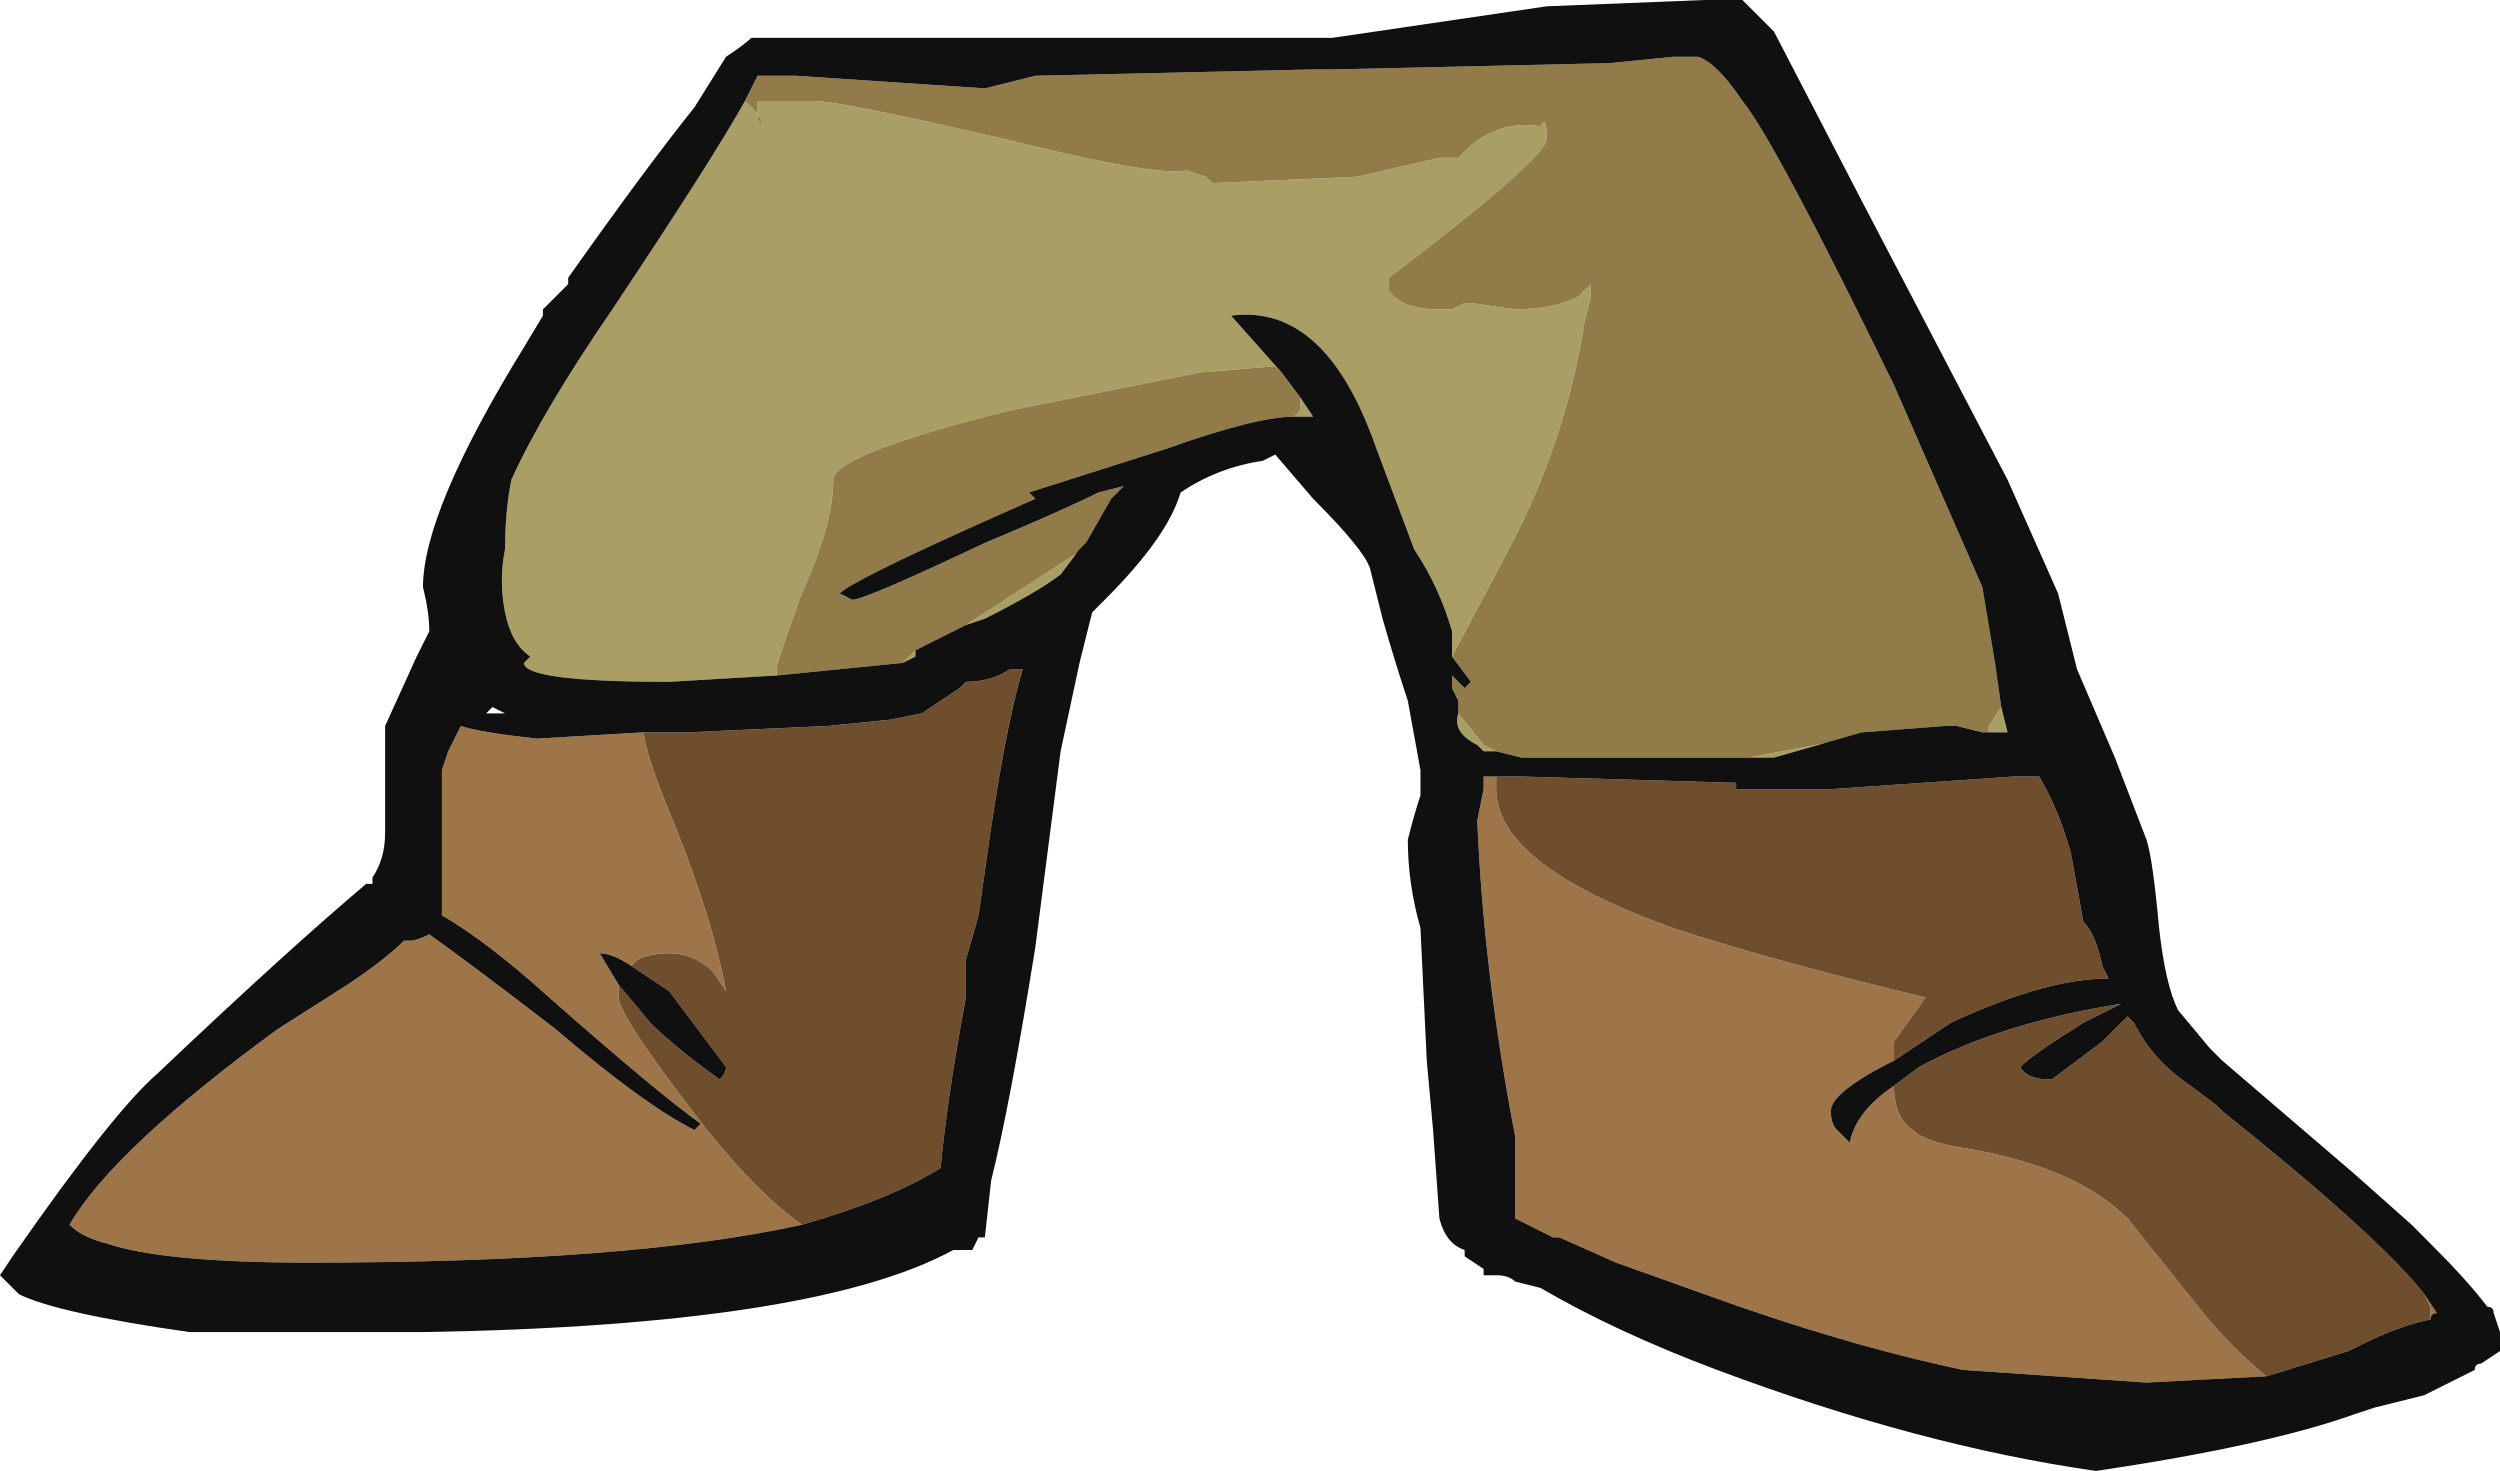 <?xml version="1.0" encoding="UTF-8" standalone="no"?>
<svg xmlns:ffdec="https://www.free-decompiler.com/flash" xmlns:xlink="http://www.w3.org/1999/xlink" ffdec:objectType="shape" height="11.65px" width="19.8px" xmlns="http://www.w3.org/2000/svg">
  <g transform="matrix(1.0, 0.0, 0.0, 1.0, 1.55, 7.6)">
    <path d="M4.35 -6.8 L4.45 -6.7 4.5 -6.6 4.45 -6.65 4.45 -6.8 4.9 -6.8 Q5.1 -6.8 6.4 -6.5 7.6 -6.2 7.85 -6.25 L8.0 -6.2 8.05 -6.15 9.2 -6.2 9.85 -6.35 10.0 -6.35 10.1 -6.45 Q10.35 -6.65 10.65 -6.6 10.7 -6.7 10.7 -6.5 10.7 -6.35 9.45 -5.4 L9.45 -5.3 Q9.55 -5.15 9.85 -5.15 L9.95 -5.15 10.05 -5.2 10.1 -5.2 10.45 -5.15 Q10.75 -5.15 10.95 -5.25 L11.05 -5.35 11.05 -5.25 11.0 -5.05 Q10.85 -4.1 10.4 -3.25 L9.95 -2.4 9.95 -2.6 Q9.85 -2.95 9.65 -3.25 L9.35 -4.05 Q8.95 -5.2 8.2 -5.1 L8.6 -4.65 8.55 -4.7 7.95 -4.65 6.45 -4.35 Q5.05 -4.0 5.05 -3.8 5.05 -3.45 4.8 -2.9 4.6 -2.35 4.6 -2.3 L4.6 -2.25 3.75 -2.2 Q2.6 -2.2 2.6 -2.35 L2.65 -2.4 Q2.5 -2.5 2.45 -2.75 2.4 -3.0 2.45 -3.25 2.45 -3.55 2.5 -3.8 2.75 -4.35 3.3 -5.15 4.1 -6.35 4.35 -6.8 M10.0 -1.95 L10.2 -1.7 10.3 -1.65 10.2 -1.65 10.15 -1.7 Q9.95 -1.8 10.0 -1.95 M12.3 -1.6 L13.1 -1.75 13.2 -1.8 12.5 -1.6 12.3 -1.6 M14.2 -1.8 L14.2 -1.85 14.3 -2.0 14.35 -1.8 14.2 -1.8 M8.7 -4.3 L8.75 -4.35 8.75 -4.45 8.85 -4.3 8.7 -4.3 M5.7 -2.45 L5.7 -2.4 5.6 -2.35 5.7 -2.45 M7.05 -3.3 L7.0 -3.25 6.85 -3.05 Q6.65 -2.9 6.25 -2.7 L6.1 -2.65 6.95 -3.2 7.05 -3.25 7.05 -3.3 M8.9 -4.2 L8.9 -4.2" fill="#a99e63" fill-rule="evenodd" stroke="none"/>
    <path d="M4.8 2.1 Q3.45 2.4 0.9 2.4 -0.25 2.4 -0.7 2.25 -0.9 2.2 -1.0 2.1 -0.65 1.5 0.65 0.55 L1.2 0.2 Q1.5 0.0 1.65 -0.15 L1.7 -0.15 Q1.75 -0.15 1.85 -0.2 2.2 0.05 2.85 0.55 3.55 1.15 3.95 1.35 L4.0 1.3 Q3.65 1.05 2.8 0.3 2.3 -0.15 1.95 -0.35 L1.95 -1.5 2.0 -1.65 2.1 -1.85 Q2.25 -1.8 2.7 -1.75 L3.55 -1.8 Q3.55 -1.65 3.8 -1.05 4.1 -0.3 4.2 0.25 L4.1 0.1 Q3.95 -0.05 3.75 -0.05 3.6 -0.05 3.5 0.0 L3.45 0.05 Q3.3 -0.05 3.2 -0.05 L3.35 0.2 3.35 0.3 Q3.35 0.45 4.05 1.35 4.45 1.85 4.8 2.1 M10.3 -1.45 L10.3 -1.35 Q10.3 -0.75 11.7 -0.25 12.45 0.0 13.7 0.3 L13.45 0.65 13.45 0.8 Q12.95 1.05 12.95 1.2 12.95 1.3 13.0 1.35 L13.1 1.45 Q13.15 1.2 13.45 1.0 13.45 1.25 13.6 1.35 13.7 1.45 14.05 1.5 14.9 1.65 15.3 2.05 L15.9 2.8 Q16.15 3.1 16.4 3.3 L15.45 3.35 14.0 3.25 Q13.05 3.05 11.95 2.65 L11.25 2.4 10.8 2.2 10.75 2.2 10.45 2.05 10.45 1.4 Q10.2 0.1 10.15 -1.1 L10.2 -1.35 10.2 -1.45 10.3 -1.45 M17.7 2.85 L17.7 2.75 17.65 2.65 17.75 2.8 Q17.7 2.8 17.7 2.85" fill="#9d7548" fill-rule="evenodd" stroke="none"/>
    <path d="M4.35 -6.8 L4.45 -7.0 4.75 -7.0 6.25 -6.9 6.65 -7.0 8.85 -7.05 9.0 -7.05 11.2 -7.1 11.7 -7.15 11.9 -7.15 Q12.05 -7.1 12.25 -6.8 12.5 -6.5 13.45 -4.55 L14.15 -2.95 14.25 -2.35 14.3 -2.0 14.2 -1.85 14.2 -1.8 14.15 -1.8 13.95 -1.85 13.85 -1.85 13.2 -1.8 13.1 -1.75 12.3 -1.6 10.5 -1.6 10.3 -1.65 10.2 -1.7 10.0 -1.95 10.0 -2.05 9.95 -2.15 9.95 -2.25 10.05 -2.15 10.1 -2.2 9.95 -2.4 10.4 -3.25 Q10.85 -4.1 11.0 -5.05 L11.05 -5.25 11.05 -5.35 10.95 -5.25 Q10.75 -5.15 10.45 -5.15 L10.1 -5.2 10.05 -5.2 9.95 -5.15 9.85 -5.15 Q9.55 -5.15 9.45 -5.3 L9.45 -5.4 Q10.7 -6.35 10.7 -6.5 10.7 -6.7 10.65 -6.6 10.35 -6.65 10.1 -6.45 L10.0 -6.35 9.85 -6.35 9.2 -6.2 8.05 -6.15 8.0 -6.2 7.85 -6.25 Q7.6 -6.2 6.4 -6.5 5.1 -6.8 4.9 -6.8 L4.45 -6.8 4.45 -6.65 4.5 -6.6 4.45 -6.7 4.35 -6.8 M4.6 -2.25 L4.6 -2.3 Q4.6 -2.35 4.8 -2.9 5.05 -3.45 5.05 -3.8 5.05 -4.0 6.45 -4.35 L7.95 -4.65 8.55 -4.7 8.6 -4.65 8.75 -4.45 8.75 -4.35 8.7 -4.3 Q8.4 -4.3 7.7 -4.05 L6.6 -3.7 6.65 -3.65 6.2 -3.45 Q5.2 -3.0 5.1 -2.9 L5.2 -2.85 Q5.3 -2.85 6.25 -3.3 6.85 -3.55 7.15 -3.7 L7.35 -3.75 7.25 -3.65 7.05 -3.3 7.05 -3.25 6.95 -3.2 6.1 -2.65 5.7 -2.45 5.6 -2.35 4.6 -2.25" fill="#917b48" fill-rule="evenodd" stroke="none"/>
    <path d="M4.8 2.1 Q4.45 1.85 4.05 1.35 3.35 0.45 3.35 0.3 L3.35 0.2 3.6 0.5 Q3.8 0.7 4.15 0.95 4.2 0.9 4.2 0.85 L3.75 0.25 3.45 0.05 3.5 0.0 Q3.6 -0.05 3.75 -0.05 3.95 -0.05 4.1 0.1 L4.2 0.25 Q4.1 -0.3 3.8 -1.05 3.55 -1.65 3.55 -1.8 L3.9 -1.8 5.0 -1.85 5.5 -1.9 5.75 -1.95 6.05 -2.15 6.1 -2.2 Q6.3 -2.2 6.45 -2.3 L6.55 -2.3 Q6.4 -1.8 6.25 -0.7 L6.2 -0.35 6.1 0.0 6.1 0.3 Q5.95 1.1 5.9 1.65 5.5 1.9 4.8 2.1 M13.45 0.8 L13.45 0.65 13.7 0.3 Q12.45 0.0 11.7 -0.25 10.3 -0.75 10.3 -1.35 L10.3 -1.45 10.5 -1.45 12.2 -1.4 12.2 -1.35 12.95 -1.35 14.4 -1.45 14.6 -1.45 Q14.75 -1.2 14.85 -0.85 L14.95 -0.3 Q15.05 -0.2 15.1 0.05 L15.15 0.15 Q14.65 0.15 13.9 0.5 L13.45 0.8 M16.4 3.3 Q16.15 3.1 15.9 2.8 L15.3 2.05 Q14.9 1.65 14.05 1.5 13.7 1.45 13.6 1.35 13.45 1.25 13.45 1.0 L13.65 0.85 Q14.3 0.5 15.25 0.35 15.15 0.4 14.95 0.5 14.55 0.75 14.45 0.85 14.5 0.95 14.7 0.95 L15.1 0.65 15.3 0.45 15.35 0.5 Q15.5 0.8 15.8 1.0 L16.0 1.15 16.05 1.2 Q17.3 2.2 17.65 2.65 L17.7 2.75 17.7 2.85 Q17.45 2.9 17.15 3.05 L17.05 3.1 16.4 3.3" fill="#6f4e2d" fill-rule="evenodd" stroke="none"/>
    <path d="M9.0 -7.3 L10.7 -7.55 11.95 -7.6 12.25 -7.6 12.5 -7.35 13.2 -6.0 14.35 -3.8 14.75 -2.9 14.9 -2.3 15.2 -1.6 15.45 -0.95 Q15.5 -0.8 15.55 -0.25 15.6 0.2 15.7 0.4 L15.95 0.7 16.05 0.8 17.1 1.7 17.55 2.1 17.7 2.25 Q18.0 2.55 18.15 2.75 18.2 2.75 18.2 2.8 L18.25 2.95 18.25 3.1 18.1 3.2 Q18.05 3.2 18.05 3.25 L17.65 3.45 17.25 3.55 17.1 3.6 Q16.4 3.85 15.05 4.05 13.65 3.85 12.05 3.25 11.25 2.95 10.65 2.6 L10.45 2.55 Q10.4 2.5 10.3 2.5 L10.2 2.5 10.2 2.45 10.05 2.35 10.05 2.3 Q9.9 2.25 9.85 2.05 L9.8 1.35 9.75 0.8 9.7 -0.25 Q9.6 -0.6 9.6 -0.95 9.65 -1.15 9.7 -1.3 L9.7 -1.5 9.6 -2.05 Q9.5 -2.35 9.4 -2.7 L9.3 -3.1 Q9.25 -3.25 8.85 -3.65 L8.55 -4.0 8.45 -3.95 Q8.1 -3.9 7.8 -3.7 7.7 -3.35 7.2 -2.85 L7.1 -2.75 7.0 -2.35 6.85 -1.65 6.65 -0.1 Q6.45 1.15 6.3 1.75 L6.25 2.2 6.2 2.2 6.15 2.3 6.0 2.3 Q4.9 2.9 1.8 2.95 L-0.05 2.95 Q-1.1 2.8 -1.4 2.65 L-1.55 2.5 -1.45 2.35 Q-0.65 1.2 -0.3 0.9 0.7 -0.05 1.35 -0.6 L1.4 -0.6 1.4 -0.65 Q1.5 -0.8 1.5 -1.0 L1.5 -1.85 1.75 -2.4 1.85 -2.6 Q1.85 -2.75 1.8 -2.95 1.8 -3.55 2.6 -4.85 L2.75 -5.1 2.75 -5.15 2.95 -5.35 2.95 -5.4 Q3.55 -6.25 3.95 -6.75 L4.2 -7.15 Q4.35 -7.25 4.4 -7.3 L9.0 -7.3 M14.3 -2.0 L14.25 -2.35 14.15 -2.95 13.45 -4.55 Q12.5 -6.5 12.25 -6.8 12.05 -7.1 11.9 -7.15 L11.7 -7.15 11.2 -7.1 9.0 -7.05 8.85 -7.05 6.65 -7.0 6.25 -6.9 4.75 -7.0 4.45 -7.0 4.35 -6.8 Q4.1 -6.35 3.3 -5.15 2.75 -4.35 2.5 -3.8 2.45 -3.55 2.45 -3.25 2.4 -3.0 2.45 -2.75 2.5 -2.5 2.65 -2.4 L2.6 -2.35 Q2.6 -2.2 3.75 -2.2 L4.6 -2.25 5.6 -2.35 5.7 -2.4 5.7 -2.45 6.1 -2.65 6.25 -2.7 Q6.65 -2.9 6.85 -3.05 L7.0 -3.25 7.05 -3.3 7.25 -3.65 7.35 -3.75 7.15 -3.7 Q6.85 -3.55 6.25 -3.3 5.3 -2.85 5.2 -2.85 L5.1 -2.9 Q5.2 -3.0 6.2 -3.45 L6.65 -3.65 6.6 -3.7 7.7 -4.05 Q8.4 -4.3 8.7 -4.3 L8.85 -4.3 8.75 -4.45 8.6 -4.65 8.2 -5.1 Q8.95 -5.2 9.35 -4.05 L9.65 -3.25 Q9.85 -2.95 9.95 -2.6 L9.95 -2.4 10.1 -2.2 10.05 -2.15 9.95 -2.25 9.95 -2.15 10.0 -2.05 10.0 -1.95 Q9.95 -1.8 10.15 -1.7 L10.2 -1.65 10.3 -1.65 10.5 -1.6 12.3 -1.6 12.5 -1.6 13.2 -1.8 13.85 -1.85 13.95 -1.85 14.15 -1.8 14.2 -1.8 14.35 -1.8 14.3 -2.0 M2.35 -2.0 L2.3 -1.95 2.45 -1.95 2.35 -2.0 M3.55 -1.8 L2.7 -1.75 Q2.25 -1.8 2.1 -1.85 L2.0 -1.65 1.95 -1.5 1.95 -0.35 Q2.3 -0.15 2.8 0.3 3.65 1.05 4.0 1.3 L3.95 1.35 Q3.55 1.15 2.85 0.55 2.2 0.05 1.85 -0.2 1.75 -0.15 1.7 -0.15 L1.65 -0.15 Q1.5 0.0 1.2 0.2 L0.65 0.55 Q-0.65 1.5 -1.0 2.1 -0.9 2.2 -0.7 2.25 -0.25 2.4 0.9 2.4 3.45 2.4 4.8 2.1 5.5 1.9 5.9 1.65 5.95 1.1 6.1 0.3 L6.1 0.0 6.2 -0.35 6.25 -0.7 Q6.4 -1.8 6.55 -2.3 L6.45 -2.3 Q6.3 -2.2 6.1 -2.2 L6.05 -2.15 5.75 -1.95 5.5 -1.9 5.0 -1.85 3.9 -1.8 3.55 -1.8 M3.35 0.2 L3.2 -0.05 Q3.3 -0.05 3.45 0.05 L3.75 0.25 4.2 0.85 Q4.2 0.9 4.15 0.95 3.8 0.7 3.6 0.5 L3.35 0.2 M8.9 -4.2 L8.9 -4.2 M10.3 -1.45 L10.2 -1.45 10.2 -1.35 10.15 -1.1 Q10.2 0.1 10.45 1.4 L10.45 2.05 10.75 2.2 10.8 2.2 11.25 2.4 11.95 2.65 Q13.05 3.05 14.0 3.25 L15.45 3.35 16.4 3.3 17.05 3.1 17.15 3.05 Q17.45 2.9 17.7 2.85 17.7 2.8 17.75 2.8 L17.65 2.65 Q17.3 2.2 16.05 1.2 L16.0 1.15 15.8 1.0 Q15.5 0.8 15.35 0.5 L15.3 0.45 15.1 0.65 14.7 0.95 Q14.5 0.95 14.45 0.85 14.55 0.75 14.95 0.5 15.15 0.4 15.25 0.35 14.3 0.5 13.65 0.85 L13.45 1.0 Q13.15 1.2 13.1 1.45 L13.0 1.35 Q12.95 1.3 12.95 1.2 12.95 1.05 13.45 0.8 L13.9 0.5 Q14.65 0.15 15.15 0.15 L15.1 0.05 Q15.05 -0.2 14.95 -0.3 L14.85 -0.85 Q14.75 -1.2 14.6 -1.45 L14.4 -1.45 12.95 -1.35 12.2 -1.35 12.2 -1.4 10.5 -1.45 10.3 -1.45" fill="#101010" fill-rule="evenodd" stroke="none"/>
  </g>
</svg>
